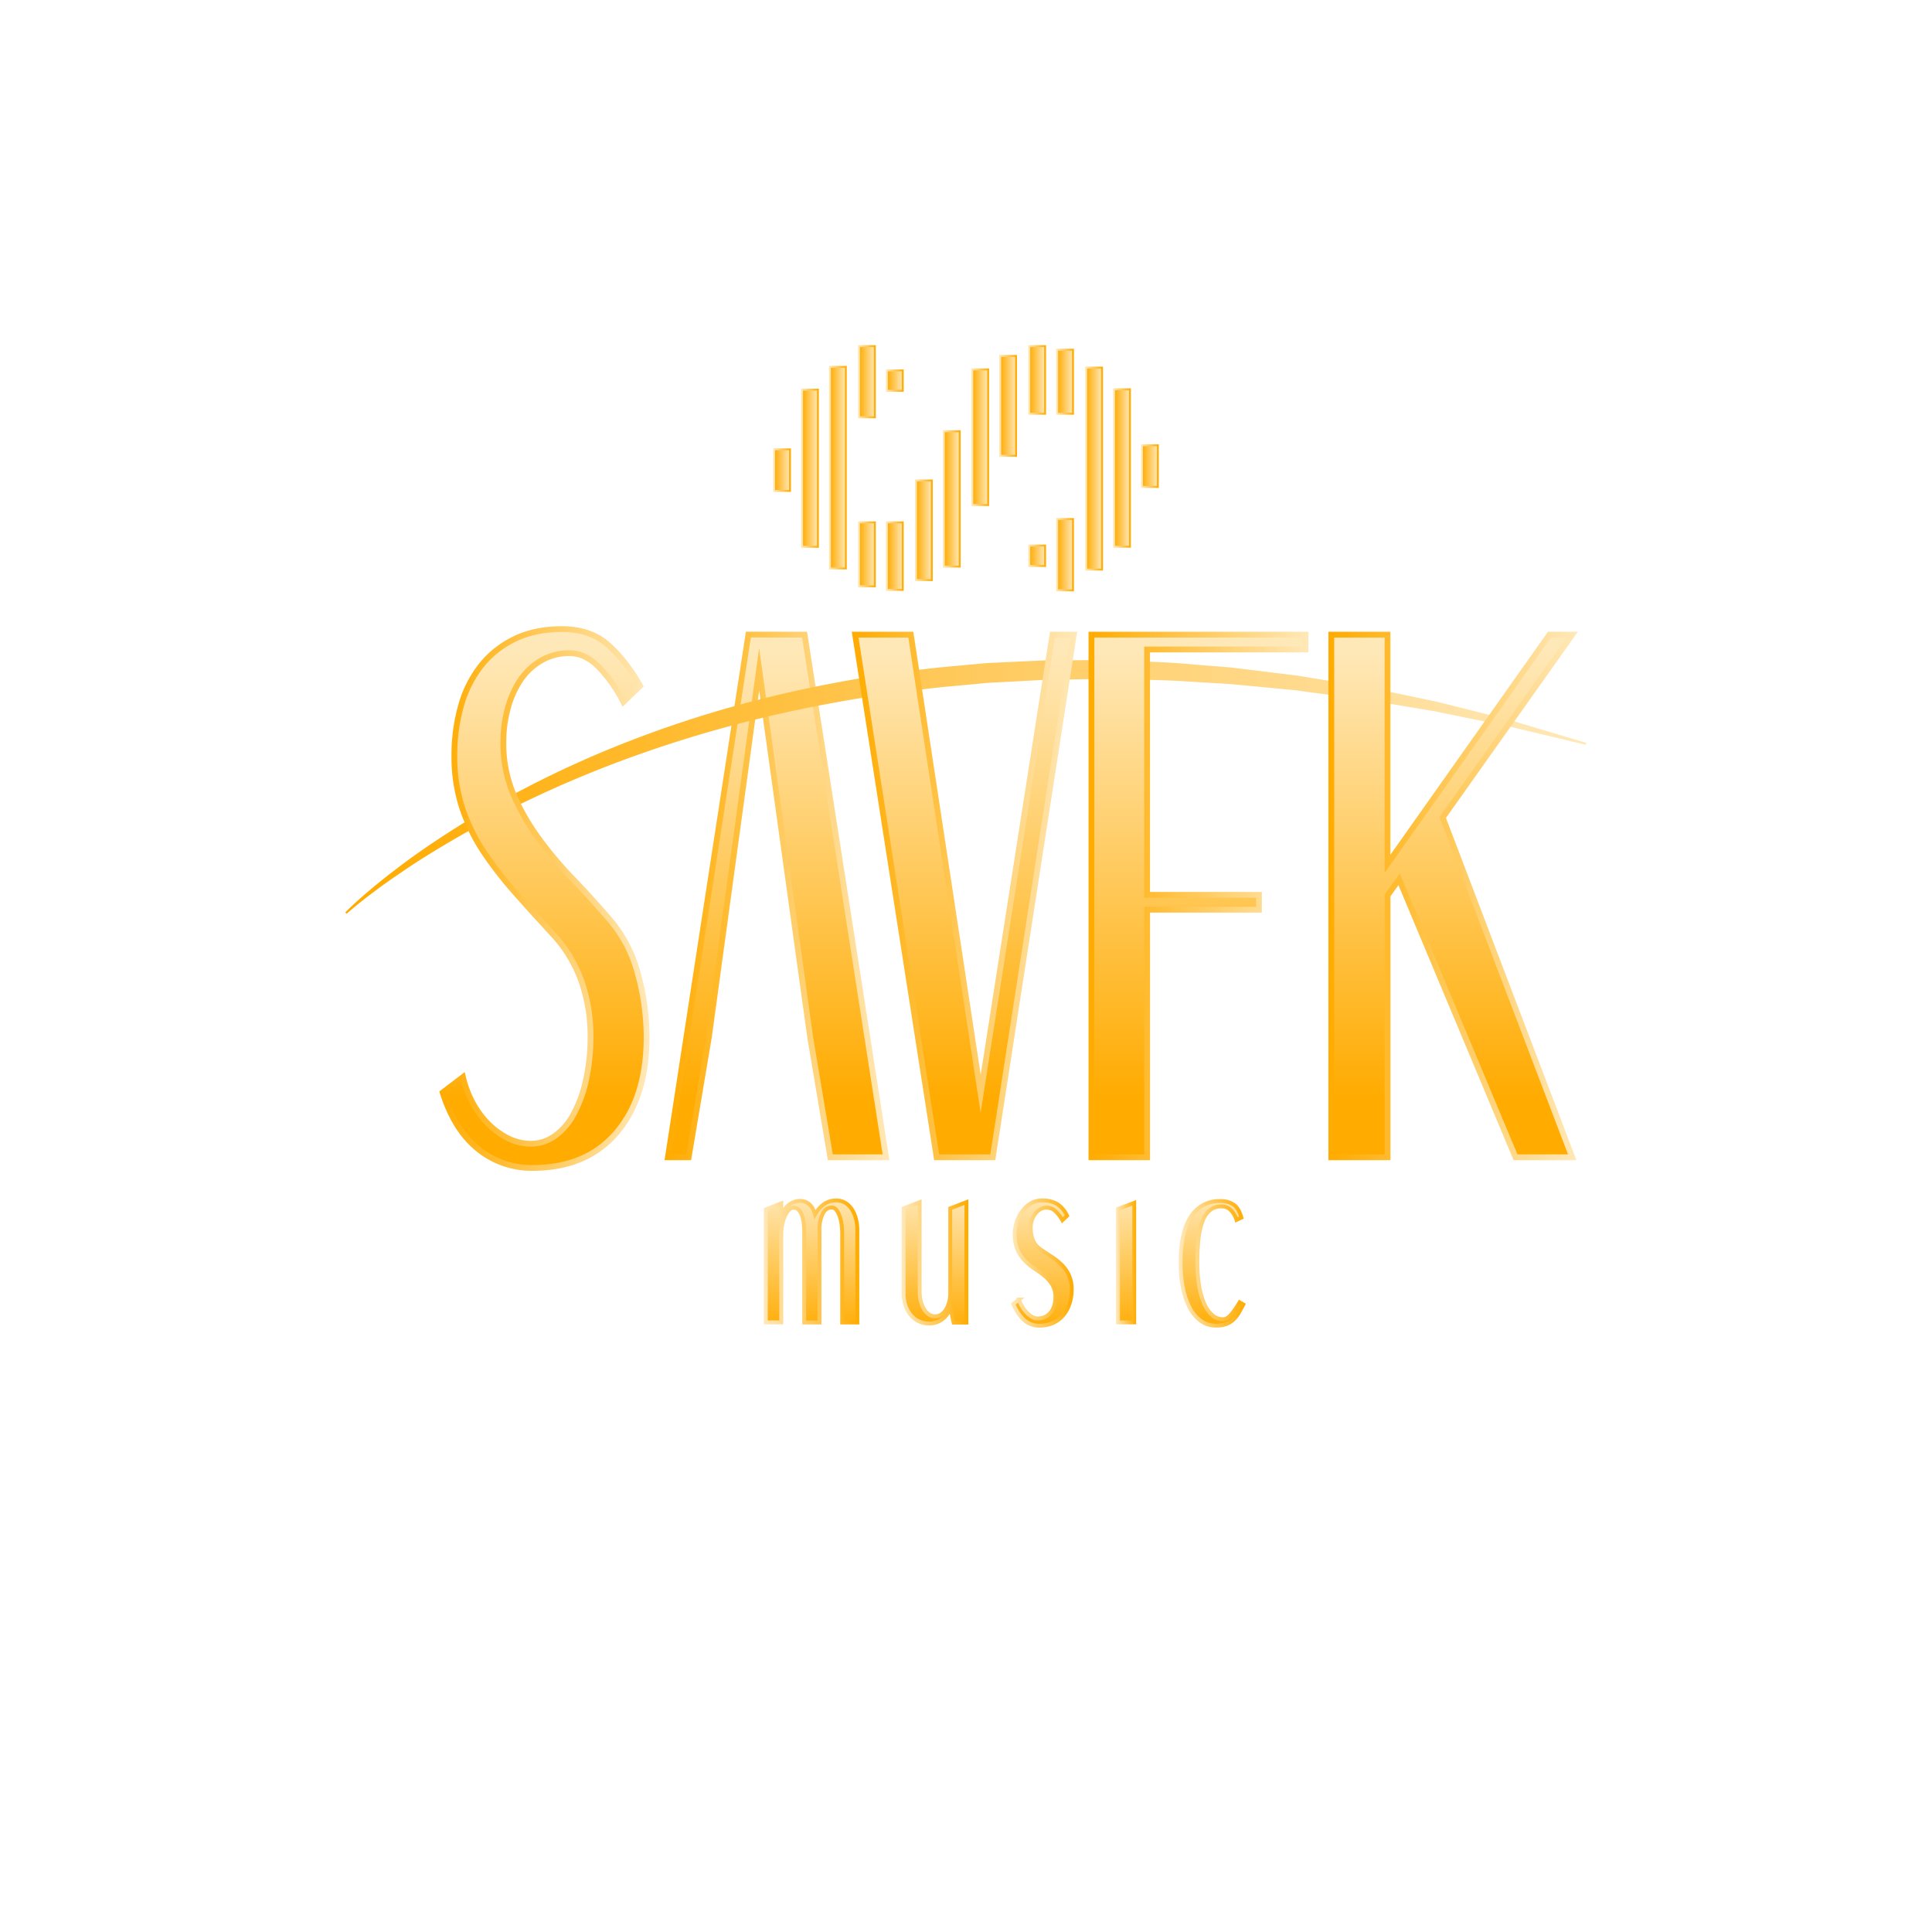 <svg xmlns="http://www.w3.org/2000/svg" xmlns:xlink="http://www.w3.org/1999/xlink" viewBox="0 0 1000 1000"><defs><style>.cls-1,.cls-10,.cls-11,.cls-12,.cls-13,.cls-14,.cls-15,.cls-16,.cls-17,.cls-18,.cls-19,.cls-2,.cls-20,.cls-21,.cls-22,.cls-23,.cls-24,.cls-25,.cls-26,.cls-27,.cls-28,.cls-29,.cls-3,.cls-4,.cls-5,.cls-6,.cls-7,.cls-8,.cls-9{stroke-miterlimit:10;}.cls-1,.cls-2,.cls-3,.cls-4,.cls-5{stroke-width:2px;}.cls-1{fill:url(#Gradiente_sem_nome_2);stroke:url(#Gradiente_sem_nome_2-2);}.cls-2{fill:url(#Gradiente_sem_nome_2-3);stroke:url(#Gradiente_sem_nome_2-4);}.cls-3{fill:url(#Gradiente_sem_nome_2-5);stroke:url(#Gradiente_sem_nome_2-6);}.cls-4{fill:url(#Gradiente_sem_nome_2-7);stroke:url(#Gradiente_sem_nome_2-8);}.cls-5{fill:url(#Gradiente_sem_nome_2-9);stroke:url(#Gradiente_sem_nome_2-10);}.cls-10,.cls-11,.cls-6,.cls-8,.cls-9{stroke-width:3px;}.cls-6{fill:url(#Nova_amostra_de_gradiente_1);stroke:url(#Gradiente_sem_nome_66);}.cls-7{fill:url(#Nova_amostra_de_gradiente_1-2);stroke:url(#Nova_amostra_de_gradiente_1-3);}.cls-8{fill:url(#Nova_amostra_de_gradiente_1-4);stroke:url(#Gradiente_sem_nome_66-2);}.cls-9{fill:url(#Nova_amostra_de_gradiente_1-5);stroke:url(#Gradiente_sem_nome_66-3);}.cls-10{fill:url(#Nova_amostra_de_gradiente_1-6);stroke:url(#Gradiente_sem_nome_66-4);}.cls-11{fill:url(#Nova_amostra_de_gradiente_1-7);stroke:url(#Gradiente_sem_nome_66-5);}.cls-12{fill:url(#Nova_amostra_de_gradiente_1-8);stroke:url(#Gradiente_sem_nome_2-11);}.cls-13{fill:url(#Nova_amostra_de_gradiente_1-9);stroke:url(#Gradiente_sem_nome_2-12);}.cls-14{fill:url(#Nova_amostra_de_gradiente_1-10);stroke:url(#Gradiente_sem_nome_2-13);}.cls-15{fill:url(#Nova_amostra_de_gradiente_1-11);stroke:url(#Gradiente_sem_nome_2-14);}.cls-16{fill:url(#Nova_amostra_de_gradiente_1-12);stroke:url(#Gradiente_sem_nome_2-15);}.cls-17{fill:url(#Nova_amostra_de_gradiente_1-13);stroke:url(#Gradiente_sem_nome_2-16);}.cls-18{fill:url(#Nova_amostra_de_gradiente_1-14);stroke:url(#Gradiente_sem_nome_2-17);}.cls-19{fill:url(#Nova_amostra_de_gradiente_1-15);stroke:url(#Gradiente_sem_nome_2-18);}.cls-20{fill:url(#Nova_amostra_de_gradiente_1-16);stroke:url(#Gradiente_sem_nome_2-19);}.cls-21{fill:url(#Nova_amostra_de_gradiente_1-17);stroke:url(#Gradiente_sem_nome_2-20);}.cls-22{fill:url(#Nova_amostra_de_gradiente_1-18);stroke:url(#Gradiente_sem_nome_2-21);}.cls-23{fill:url(#Nova_amostra_de_gradiente_1-19);stroke:url(#Gradiente_sem_nome_2-22);}.cls-24{fill:url(#Nova_amostra_de_gradiente_1-20);stroke:url(#Gradiente_sem_nome_2-23);}.cls-25{fill:url(#Nova_amostra_de_gradiente_1-21);stroke:url(#Gradiente_sem_nome_2-24);}.cls-26{fill:url(#Nova_amostra_de_gradiente_1-22);stroke:url(#Gradiente_sem_nome_2-25);}.cls-27{fill:url(#Nova_amostra_de_gradiente_1-23);stroke:url(#Gradiente_sem_nome_2-26);}.cls-28{fill:url(#Nova_amostra_de_gradiente_1-24);stroke:url(#Gradiente_sem_nome_2-27);}.cls-29{fill:url(#Nova_amostra_de_gradiente_1-25);stroke:url(#Gradiente_sem_nome_2-28);}</style><linearGradient id="Gradiente_sem_nome_2" x1="420.06" y1="616.89" x2="420.06" y2="690.23" gradientUnits="userSpaceOnUse"><stop offset="0" stop-color="#ffe8b8"/><stop offset="1" stop-color="#ffab00"/></linearGradient><linearGradient id="Gradiente_sem_nome_2-2" x1="395.38" y1="652.89" x2="444.75" y2="652.89" xlink:href="#Gradiente_sem_nome_2"/><linearGradient id="Gradiente_sem_nome_2-3" x1="483.97" y1="616.89" x2="483.97" y2="690.23" xlink:href="#Gradiente_sem_nome_2"/><linearGradient id="Gradiente_sem_nome_2-4" x1="466.71" y1="653.39" x2="501.22" y2="653.39" xlink:href="#Gradiente_sem_nome_2"/><linearGradient id="Gradiente_sem_nome_2-5" x1="539.57" y1="616.89" x2="539.57" y2="690.23" xlink:href="#Gradiente_sem_nome_2"/><linearGradient id="Gradiente_sem_nome_2-6" x1="523.22" y1="653.72" x2="555.7" y2="653.72" xlink:href="#Gradiente_sem_nome_2"/><linearGradient id="Gradiente_sem_nome_2-7" x1="582.88" y1="616.89" x2="582.88" y2="690.23" xlink:href="#Gradiente_sem_nome_2"/><linearGradient id="Gradiente_sem_nome_2-8" x1="577.69" y1="653.31" x2="588.07" y2="653.31" xlink:href="#Gradiente_sem_nome_2"/><linearGradient id="Gradiente_sem_nome_2-9" x1="627.28" y1="616.89" x2="627.28" y2="690.23" xlink:href="#Gradiente_sem_nome_2"/><linearGradient id="Gradiente_sem_nome_2-10" x1="610.06" y1="653.9" x2="644.82" y2="653.9" xlink:href="#Gradiente_sem_nome_2"/><linearGradient id="Nova_amostra_de_gradiente_1" x1="402.16" y1="569.67" x2="402.16" y2="336.16" gradientUnits="userSpaceOnUse"><stop offset="0" stop-color="#ffab00"/><stop offset="1" stop-color="#ffe8b8"/></linearGradient><linearGradient id="Gradiente_sem_nome_66" x1="343.97" y1="463.77" x2="460.36" y2="463.77" xlink:href="#Nova_amostra_de_gradiente_1"/><linearGradient id="Nova_amostra_de_gradiente_1-2" x1="179.06" y1="407.37" x2="820.94" y2="407.37" xlink:href="#Nova_amostra_de_gradiente_1"/><linearGradient id="Nova_amostra_de_gradiente_1-3" x1="178.71" y1="407.31" x2="821.08" y2="407.31" xlink:href="#Nova_amostra_de_gradiente_1"/><linearGradient id="Nova_amostra_de_gradiente_1-4" x1="751.43" y1="569.67" x2="751.43" y2="336.16" xlink:href="#Nova_amostra_de_gradiente_1"/><linearGradient id="Gradiente_sem_nome_66-2" x1="687.59" y1="463.77" x2="816.67" y2="463.77" xlink:href="#Nova_amostra_de_gradiente_1"/><linearGradient id="Nova_amostra_de_gradiente_1-5" x1="620.34" y1="569.67" x2="620.34" y2="336.16" xlink:href="#Nova_amostra_de_gradiente_1"/><linearGradient id="Gradiente_sem_nome_66-3" x1="563.44" y1="463.77" x2="677.24" y2="463.77" xlink:href="#Nova_amostra_de_gradiente_1"/><linearGradient id="Nova_amostra_de_gradiente_1-6" x1="499.2" y1="569.67" x2="499.2" y2="336.16" xlink:href="#Nova_amostra_de_gradiente_1"/><linearGradient id="Gradiente_sem_nome_66-4" x1="440.88" y1="463.77" x2="557.53" y2="463.77" xlink:href="#Nova_amostra_de_gradiente_1"/><linearGradient id="Nova_amostra_de_gradiente_1-7" x1="281.94" y1="569.67" x2="281.94" y2="336.16" xlink:href="#Nova_amostra_de_gradiente_1"/><linearGradient id="Gradiente_sem_nome_66-5" x1="227.41" y1="465.05" x2="336.22" y2="465.05" xlink:href="#Nova_amostra_de_gradiente_1"/><linearGradient id="Nova_amostra_de_gradiente_1-8" x1="503.28" y1="226.31" x2="511.46" y2="226.31" xlink:href="#Nova_amostra_de_gradiente_1"/><linearGradient id="Gradiente_sem_nome_2-11" x1="502.78" y1="226.31" x2="511.96" y2="226.31" xlink:href="#Gradiente_sem_nome_2"/><linearGradient id="Nova_amostra_de_gradiente_1-9" x1="517.72" y1="210.06" x2="525.9" y2="210.06" xlink:href="#Nova_amostra_de_gradiente_1"/><linearGradient id="Gradiente_sem_nome_2-12" x1="517.22" y1="210.06" x2="526.4" y2="210.06" xlink:href="#Gradiente_sem_nome_2"/><linearGradient id="Nova_amostra_de_gradiente_1-10" x1="532.75" y1="196.65" x2="540.93" y2="196.65" xlink:href="#Nova_amostra_de_gradiente_1"/><linearGradient id="Gradiente_sem_nome_2-13" x1="532.25" y1="196.65" x2="541.43" y2="196.65" xlink:href="#Gradiente_sem_nome_2"/><linearGradient id="Nova_amostra_de_gradiente_1-11" x1="547.19" y1="197.58" x2="555.37" y2="197.58" xlink:href="#Nova_amostra_de_gradiente_1"/><linearGradient id="Gradiente_sem_nome_2-14" x1="546.69" y1="197.58" x2="555.87" y2="197.58" xlink:href="#Gradiente_sem_nome_2"/><linearGradient id="Nova_amostra_de_gradiente_1-12" x1="562.21" y1="242.53" x2="570.4" y2="242.53" xlink:href="#Nova_amostra_de_gradiente_1"/><linearGradient id="Gradiente_sem_nome_2-15" x1="561.71" y1="242.53" x2="570.9" y2="242.53" xlink:href="#Gradiente_sem_nome_2"/><linearGradient id="Nova_amostra_de_gradiente_1-13" x1="576.66" y1="242.24" x2="584.84" y2="242.24" xlink:href="#Nova_amostra_de_gradiente_1"/><linearGradient id="Gradiente_sem_nome_2-16" x1="576.16" y1="242.24" x2="585.34" y2="242.24" xlink:href="#Gradiente_sem_nome_2"/><linearGradient id="Nova_amostra_de_gradiente_1-14" x1="591.11" y1="241.25" x2="599.29" y2="241.25" xlink:href="#Nova_amostra_de_gradiente_1"/><linearGradient id="Gradiente_sem_nome_2-17" x1="590.61" y1="241.25" x2="599.79" y2="241.25" xlink:href="#Gradiente_sem_nome_2"/><linearGradient id="Nova_amostra_de_gradiente_1-15" x1="532.75" y1="287.67" x2="540.93" y2="287.67" xlink:href="#Nova_amostra_de_gradiente_1"/><linearGradient id="Gradiente_sem_nome_2-18" x1="532.25" y1="287.67" x2="541.43" y2="287.67" xlink:href="#Gradiente_sem_nome_2"/><linearGradient id="Nova_amostra_de_gradiente_1-16" x1="547.19" y1="287.1" x2="555.37" y2="287.1" xlink:href="#Nova_amostra_de_gradiente_1"/><linearGradient id="Gradiente_sem_nome_2-19" x1="546.69" y1="287.1" x2="555.87" y2="287.1" xlink:href="#Gradiente_sem_nome_2"/><linearGradient id="Nova_amostra_de_gradiente_1-17" x1="488.54" y1="258.25" x2="496.72" y2="258.25" xlink:href="#Nova_amostra_de_gradiente_1"/><linearGradient id="Gradiente_sem_nome_2-20" x1="488.04" y1="258.25" x2="497.22" y2="258.25" xlink:href="#Gradiente_sem_nome_2"/><linearGradient id="Nova_amostra_de_gradiente_1-18" x1="474.1" y1="274.47" x2="482.28" y2="274.47" xlink:href="#Nova_amostra_de_gradiente_1"/><linearGradient id="Gradiente_sem_nome_2-21" x1="473.6" y1="274.47" x2="482.78" y2="274.47" xlink:href="#Gradiente_sem_nome_2"/><linearGradient id="Nova_amostra_de_gradiente_1-19" x1="459.07" y1="287.85" x2="467.25" y2="287.85" xlink:href="#Nova_amostra_de_gradiente_1"/><linearGradient id="Gradiente_sem_nome_2-22" x1="458.57" y1="287.85" x2="467.75" y2="287.85" xlink:href="#Gradiente_sem_nome_2"/><linearGradient id="Nova_amostra_de_gradiente_1-20" x1="444.63" y1="286.93" x2="452.81" y2="286.93" xlink:href="#Nova_amostra_de_gradiente_1"/><linearGradient id="Gradiente_sem_nome_2-23" x1="444.13" y1="286.93" x2="453.31" y2="286.93" xlink:href="#Gradiente_sem_nome_2"/><linearGradient id="Nova_amostra_de_gradiente_1-21" x1="429.6" y1="242.06" x2="437.79" y2="242.06" xlink:href="#Nova_amostra_de_gradiente_1"/><linearGradient id="Gradiente_sem_nome_2-24" x1="429.1" y1="242.06" x2="438.29" y2="242.06" xlink:href="#Gradiente_sem_nome_2"/><linearGradient id="Nova_amostra_de_gradiente_1-22" x1="415.16" y1="242.36" x2="423.34" y2="242.36" xlink:href="#Nova_amostra_de_gradiente_1"/><linearGradient id="Gradiente_sem_nome_2-25" x1="414.66" y1="242.36" x2="423.84" y2="242.36" xlink:href="#Gradiente_sem_nome_2"/><linearGradient id="Nova_amostra_de_gradiente_1-23" x1="400.71" y1="243.34" x2="408.89" y2="243.34" xlink:href="#Nova_amostra_de_gradiente_1"/><linearGradient id="Gradiente_sem_nome_2-26" x1="400.21" y1="243.34" x2="409.39" y2="243.34" xlink:href="#Gradiente_sem_nome_2"/><linearGradient id="Nova_amostra_de_gradiente_1-24" x1="459.07" y1="197.01" x2="467.25" y2="197.01" xlink:href="#Nova_amostra_de_gradiente_1"/><linearGradient id="Gradiente_sem_nome_2-27" x1="458.57" y1="197.01" x2="467.75" y2="197.01" xlink:href="#Gradiente_sem_nome_2"/><linearGradient id="Nova_amostra_de_gradiente_1-25" x1="444.63" y1="197.57" x2="452.81" y2="197.57" xlink:href="#Nova_amostra_de_gradiente_1"/><linearGradient id="Gradiente_sem_nome_2-28" x1="444.13" y1="197.57" x2="453.31" y2="197.57" xlink:href="#Gradiente_sem_nome_2"/></defs><title>Savfk - Music (Degrade Laranja)</title><g id="SAVFK_music" data-name="SAVFK music"><path id="m" class="cls-1" d="M404.37,622.85v7.42a12.18,12.18,0,0,1,1.55-3.94,10.65,10.65,0,0,1,2.38-2.7,9.45,9.45,0,0,1,2.81-1.56,8.83,8.83,0,0,1,2.84-.5q5.9,0,7.92,7,4.1-7.23,10.94-7.23a8.9,8.9,0,0,1,4.61,1.19,10.56,10.56,0,0,1,3.42,3.3,16.53,16.53,0,0,1,2.16,4.95,23.78,23.78,0,0,1,.76,6.13v47.62H435.9V638.33a33.09,33.09,0,0,0-.36-4.94,20.52,20.52,0,0,0-1.08-4.26,10.46,10.46,0,0,0-1.69-3A2.9,2.9,0,0,0,430.5,625q-3,0-4.64,3.2a18.76,18.76,0,0,0-1.69,8.7v47.62h-7.92V638.33q0-1.92-.18-4.21a21.92,21.92,0,0,0-.76-4.3,9.29,9.29,0,0,0-1.66-3.34,3.53,3.53,0,0,0-2.88-1.33,3.46,3.46,0,0,0-2.52,1.19,10.65,10.65,0,0,0-2,3.16,21.92,21.92,0,0,0-1.37,4.44,24.66,24.66,0,0,0-.5,4.94v45.6h-8V626Z"/><path id="u" class="cls-2" d="M476,622.22v45.87a22.82,22.82,0,0,0,.57,5.25,14.33,14.33,0,0,0,1.66,4.19,9.06,9.06,0,0,0,2.56,2.81,5.65,5.65,0,0,0,3.28,1,5.55,5.55,0,0,0,3.17-1,8.42,8.42,0,0,0,2.45-2.62,14.06,14.06,0,0,0,1.58-3.82,18,18,0,0,0,.57-4.56V625.44l8.37-3.22v62.35h-6.64l-1.74-8a10.81,10.81,0,0,1-4,6.17,11.29,11.29,0,0,1-7,2.3,12,12,0,0,1-9.32-4.28,15.49,15.49,0,0,1-2.79-4.93,19.1,19.1,0,0,1-1-6.45V625.44Z"/><path id="s" class="cls-3" d="M549.87,631.61a18.57,18.57,0,0,0-3.66-4.74,6.64,6.64,0,0,0-4.56-1.8,6.28,6.28,0,0,0-3.13.83,8.88,8.88,0,0,0-2.6,2.26,11.08,11.08,0,0,0-1.77,3.27,11.68,11.68,0,0,0-.64,3.87,17.31,17.31,0,0,0,1.17,6.68,10.12,10.12,0,0,0,3.73,4.56q2.87,2,5.77,3.87a31.61,31.61,0,0,1,5.24,4.15,18.92,18.92,0,0,1,3.81,5.39,17.59,17.59,0,0,1,1.47,7.6,23.54,23.54,0,0,1-1,6.86,18,18,0,0,1-3.09,6,15.08,15.08,0,0,1-5.24,4.19,16.87,16.87,0,0,1-7.54,1.57,11.36,11.36,0,0,1-4.53-.87,12.08,12.08,0,0,1-3.62-2.39,18.81,18.81,0,0,1-2.87-3.55,33.41,33.41,0,0,1-2.34-4.42l2.94-2.3a19.65,19.65,0,0,0,1.62,3.5,17.47,17.47,0,0,0,2.3,3.13,12.4,12.4,0,0,0,2.75,2.26,5.88,5.88,0,0,0,3.05.88,8.56,8.56,0,0,0,4.07-.92,8.25,8.25,0,0,0,2.87-2.49,10.78,10.78,0,0,0,1.66-3.5,15.34,15.34,0,0,0,.53-4.05,12.11,12.11,0,0,0-1.55-6.4,18.63,18.63,0,0,0-3.88-4.51,46.22,46.22,0,0,0-5.09-3.73,29.45,29.45,0,0,1-5.09-4.1,20,20,0,0,1-3.88-5.62,19.27,19.27,0,0,1-1.55-8.24,20.09,20.09,0,0,1,1.09-6.59,19.45,19.45,0,0,1,3-5.62,14.7,14.7,0,0,1,4.41-3.87,10.8,10.8,0,0,1,5.39-1.43,15.54,15.54,0,0,1,8,1.8,14.41,14.41,0,0,1,5.2,6.13Z"/><polygon id="i" class="cls-4" points="587.07 622.58 587.07 684.48 578.69 684.48 578.69 625.72 587.07 622.58"/><path id="c" class="cls-5" d="M640,631.43a12.47,12.47,0,0,0-3-5.11,6.57,6.57,0,0,0-4.79-1.89,9.11,9.11,0,0,0-5.85,1.89,13.16,13.16,0,0,0-3.85,5.57,36.23,36.23,0,0,0-2.11,9.07,105.92,105.92,0,0,0-.64,12.39,74.59,74.59,0,0,0,.87,11.84,39,39,0,0,0,2.56,9.3,17.42,17.42,0,0,0,4.15,6.12,8.23,8.23,0,0,0,5.69,2.21q2.19,0,4.3-2.53a48.06,48.06,0,0,0,4.3-6.22l1.89,1.11q-1.21,2.4-2.41,4.42a15.74,15.74,0,0,1-2.79,3.5,10.89,10.89,0,0,1-3.73,2.26,15.7,15.7,0,0,1-5.32.78,12.91,12.91,0,0,1-7.62-2.39,19.27,19.27,0,0,1-5.73-6.68,37.19,37.19,0,0,1-3.58-10.22,64.11,64.11,0,0,1-1.25-13.12q0-16.12,5.36-24.08a17.15,17.15,0,0,1,15.09-8,11.86,11.86,0,0,1,7,1.89q2.68,1.89,4,6.68Z"/><path id="A" class="cls-6" d="M416.44,328.49,458.6,599H429.79l-10.48-62.36L392.94,346.49l-26,190.19L356.45,599H345.72l41.65-270.55Z"/><g id="Atmosfera"><path class="cls-7" d="M179.06,472.6h0c4.89-4.32,10.07-8.34,15.36-12.29,2.65-2,5.36-3.87,8.05-5.81l8.25-5.63c11.13-7.39,22.76-14.29,34.69-20.9a588.5,588.5,0,0,1,75.7-34.53,633.62,633.62,0,0,1,81.8-24.35,740.75,740.75,0,0,1,85.31-14l21.59-2c1.8-.2,3.6-.25,5.41-.35l5.41-.28,10.81-.58c3.6-.17,7.2-.44,10.81-.53l10.81-.16,10.8-.17c3.6,0,7.19-.2,10.79-.05,14.37.38,28.71.37,42.94,1.46l10.67.62,5.33.31,2.66.15,2.65.26,21.14,2,10.52,1L681,358.2l20.78,2.74c1.72.24,3.45.42,5.17.71l5.13.87,10.23,1.73,20.32,3.4,39.76,8.14L820.94,385h0l-38-11.33c-13-3.39-26.14-6.68-39.46-10l-20.26-4.24L713,357.3l-5.12-1.06c-1.71-.35-3.44-.59-5.17-.89l-20.81-3.44-10.47-1.72-10.57-1.3-21.26-2.59-2.67-.32-2.68-.22-5.36-.43-10.75-.86c-14.35-1.39-28.83-1.63-43.35-2.21-3.63-.2-7.27-.07-10.91-.08l-10.93.06L542,342.3c-3.65.06-7.29.31-10.94.45l-11,.52-5.48.26c-1.83.1-3.66.15-5.48.34l-21.87,2a673.17,673.17,0,0,0-86.35,14.77,581.87,581.87,0,0,0-82.33,26.33,537.24,537.24,0,0,0-75.21,37.51c-11.74,7.17-23.11,14.65-33.91,22.64l-8,6.08c-2.6,2.09-5.21,4.15-7.76,6.26C188.64,463.67,183.68,468,179.06,472.6Z"/></g><path id="K" class="cls-8" d="M718.17,328.49V447.14L802,328.49h11.79l-67.05,94.66L813.77,599H784.43L724.19,455.13l-6,8.31V599H689.09V328.49Z"/><path id="F" class="cls-9" d="M675.74,328.49v7.68h-82v127h57.89v7.68H593.76V599H564.94V328.49Z"/><path id="V" class="cls-10" d="M471.44,328.49l36.15,237.62,37.19-237.62h11L513.87,599H484.8L442.63,328.49Z"/><path id="S-2" data-name="S" class="cls-11" d="M322.67,363.35a74.23,74.23,0,0,0-13-18.39q-6.94-6.87-14.8-6.88a28.73,28.73,0,0,0-14.54,3.68,32.75,32.75,0,0,0-10.74,9.91,48.38,48.38,0,0,0-6.68,14.71,65.94,65.94,0,0,0-2.36,17.75,67.81,67.81,0,0,0,5,26.54,114.19,114.19,0,0,0,12.83,22.71,200.3,200.3,0,0,0,17.81,21.27q10,10.4,19.91,21.91a71.53,71.53,0,0,1,14.27,28.14,124.58,124.58,0,0,1,4.32,32q0,31.35-15.58,49.57t-43.35,18.23a43.68,43.68,0,0,1-28.42-9.91q-12.18-9.91-18.2-29.1l10.48-8a54.37,54.37,0,0,0,4.85,13,46.36,46.36,0,0,0,8,11,39.18,39.18,0,0,0,10.48,7.67A26.62,26.62,0,0,0,275,592a21,21,0,0,0,11.66-3.68,31.65,31.65,0,0,0,9.82-10.87,65,65,0,0,0,6.68-17.75,105,105,0,0,0,2.49-24,85.79,85.79,0,0,0-4.32-26.7,69.83,69.83,0,0,0-14.54-24.78q-10-10.87-19.12-21.11a203.59,203.59,0,0,1-16.5-20.95A97.08,97.08,0,0,1,239.51,419a84.59,84.59,0,0,1-4.32-27.82,93.85,93.85,0,0,1,3.4-25.74,59.21,59.21,0,0,1,10.35-20.79,49.54,49.54,0,0,1,17.42-13.91q10.47-5.11,24.62-5.12,14.4,0,23.57,8T331.31,355Z"/></g><g id="S_90_Graus" data-name="S 90° Graus"><polygon class="cls-12" points="507.37 191.21 503.28 191.21 503.28 261.41 507.37 261.41 511.46 261.41 511.46 191.21 507.37 191.21"/><polygon class="cls-13" points="521.81 184.22 517.72 184.22 517.72 235.9 521.81 235.9 525.9 235.9 525.9 184.22 521.81 184.22"/><polygon class="cls-14" points="536.84 179.15 532.75 179.15 532.75 214.16 536.84 214.16 540.93 214.16 540.93 179.15 536.84 179.15"/><polygon class="cls-15" points="551.28 181 547.19 181 547.19 214.16 551.28 214.16 555.37 214.16 555.37 181 551.28 181"/><polygon class="cls-16" points="566.3 190.26 562.21 190.26 562.21 294.81 566.3 294.81 570.4 294.81 570.4 190.26 566.3 190.26"/><polygon class="cls-17" points="580.75 201.49 576.66 201.49 576.66 282.98 580.75 282.98 584.84 282.98 584.84 201.49 580.75 201.49"/><polygon class="cls-18" points="595.2 230.47 591.11 230.47 591.11 252.03 595.2 252.03 599.29 252.03 599.29 230.47 595.2 230.47"/><polygon class="cls-19" points="536.84 282.38 532.75 282.38 532.75 292.96 536.84 292.96 540.93 292.96 540.93 282.38 536.84 282.38"/><polygon class="cls-20" points="551.28 268.64 547.19 268.64 547.19 305.56 551.28 305.56 555.37 305.56 555.37 268.64 551.28 268.64"/><polygon class="cls-21" points="492.63 293.28 496.72 293.28 496.72 223.21 492.63 223.21 488.54 223.21 488.54 293.28 492.63 293.28"/><polygon class="cls-22" points="478.19 300.26 482.28 300.26 482.28 248.68 478.19 248.68 474.1 248.68 474.1 300.26 478.19 300.26"/><polygon class="cls-23" points="463.16 305.33 467.25 305.33 467.25 270.38 463.16 270.38 459.07 270.38 459.07 305.33 463.16 305.33"/><polygon class="cls-24" points="448.72 303.48 452.81 303.48 452.81 270.38 448.72 270.38 444.63 270.38 444.63 303.48 448.72 303.48"/><polygon class="cls-25" points="433.69 294.23 437.79 294.23 437.79 189.88 433.69 189.88 429.6 189.88 429.6 294.23 433.69 294.23"/><polygon class="cls-26" points="419.25 283.02 423.34 283.02 423.34 201.69 419.25 201.69 415.16 201.69 415.16 283.02 419.25 283.02"/><polygon class="cls-27" points="404.8 254.1 408.89 254.1 408.89 232.58 404.8 232.58 400.71 232.58 400.71 254.1 404.8 254.1"/><polygon class="cls-28" points="463.16 202.28 467.25 202.28 467.25 191.73 463.16 191.73 459.07 191.73 459.07 202.28 463.16 202.28"/><polygon class="cls-29" points="448.72 216 452.81 216 452.81 179.15 448.72 179.15 444.63 179.15 444.63 216 448.72 216"/></g></svg>